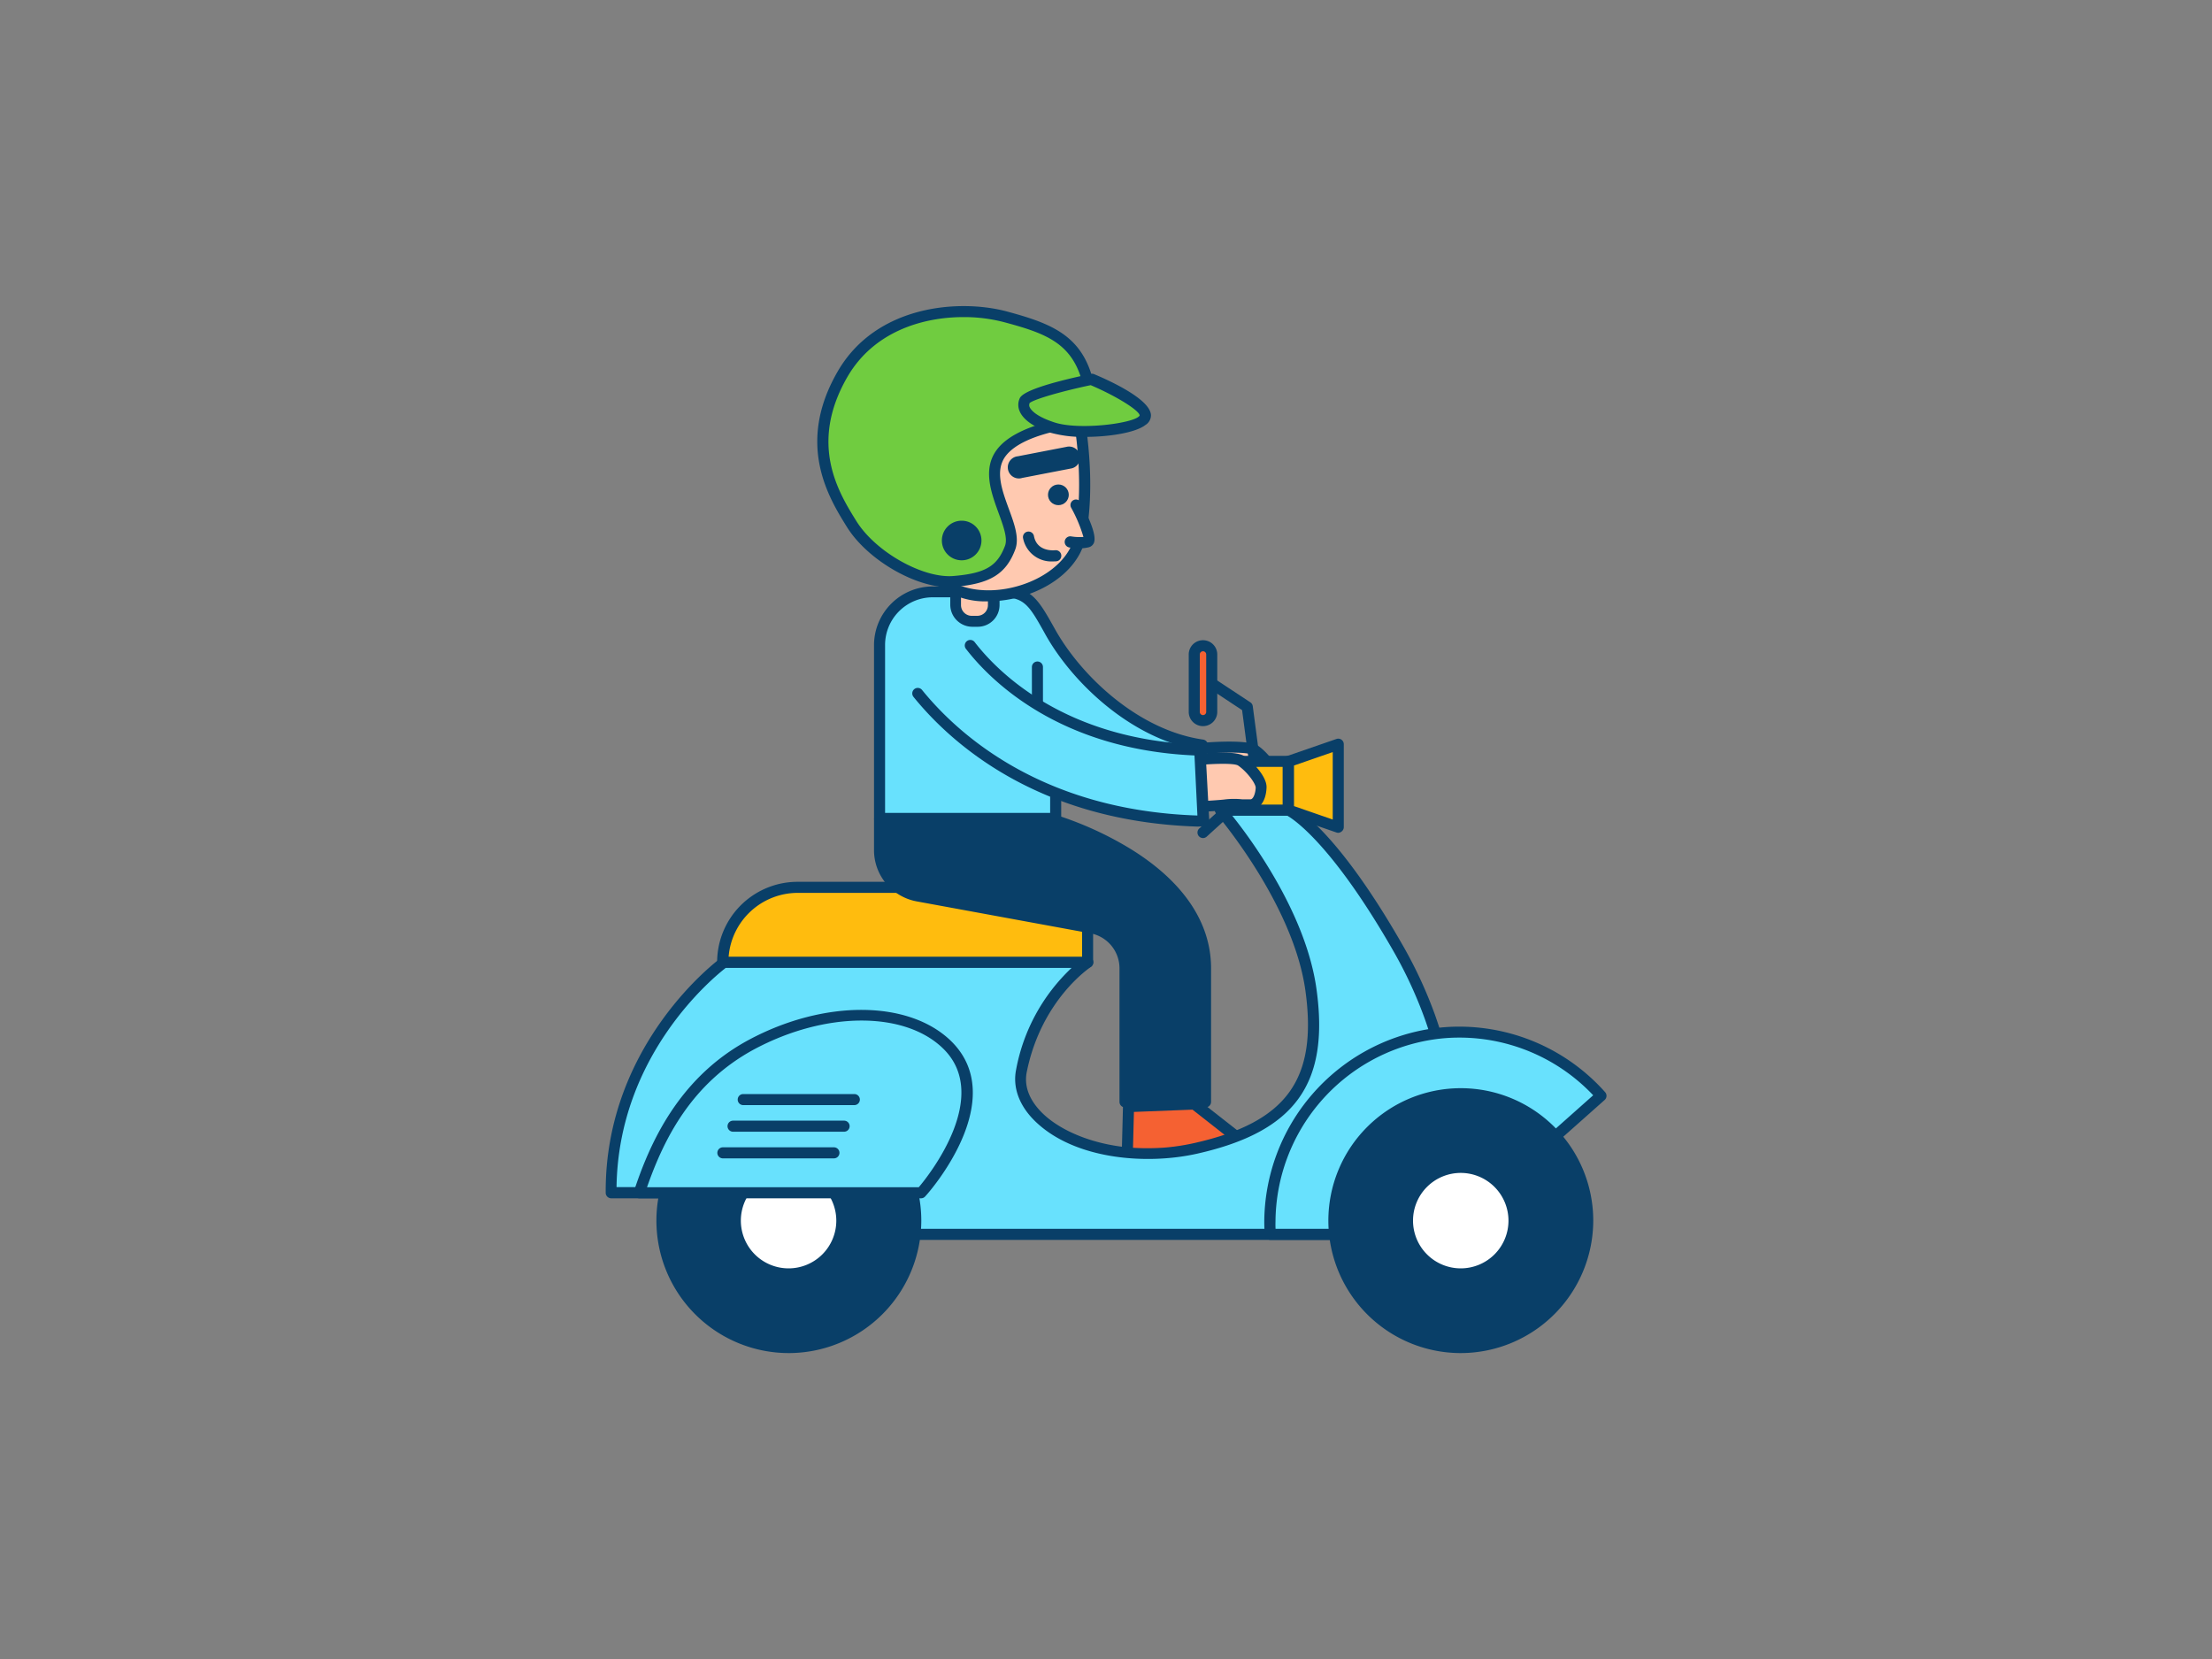 <svg xmlns="http://www.w3.org/2000/svg" viewBox="0 0 400 300"><rect x="0" y="0" width="400" height="300" fill="#808080" stroke="none"/><g id="_52_scooter_outline" data-name="#52_scooter_outline"><path d="M204.07,200.11l-.22,8.55,22.12,0a.52.52,0,0,0,.32-.92L216,199.64Z" fill="#f56132"/><path d="M203.85,209.66a1,1,0,0,1-.72-.3,1,1,0,0,1-.28-.73l.22-8.55a1,1,0,0,1,1-1l11.9-.47a1,1,0,0,1,.65.21l10.32,8.09a1.51,1.51,0,0,1-.93,2.7l-22.12,0Zm1.2-8.59-.17,6.59,19.68,0-8.92-7Z" fill="#093f68"/><path d="M216.54,135.39s8.87-.82,10.45.34,3.54,3.62,3.44,5-.66,3-2,3a37.49,37.49,0,0,0-4.36-.13c-1.63.17-8.1.25-8.1.25Z" fill="#ffc9b0"/><path d="M216,144.81a1,1,0,0,1-1-1.06l.55-8.42a1,1,0,0,1,.91-.93c2.17-.2,9.39-.76,11.13.52,1.42,1,4,3.83,3.85,5.84-.17,2.36-1.34,3.9-3,3.93a16.51,16.51,0,0,1-1.72-.09,13.34,13.34,0,0,0-2.54,0c-1.66.18-7.93.26-8.2.26Zm1.49-8.49-.42,6.48c1.9,0,5.75-.11,6.92-.24a15.61,15.61,0,0,1,2.93,0c.54.05,1,.09,1.52.09s.93-1.08,1-2.08c.06-.74-1.43-2.9-3-4.08C225.68,136,221.38,136,217.48,136.32Z" fill="#093f68"/><path d="M189.8,114.09c-2.76-4.93-3.9-7-8.51-7H168.67a9.62,9.62,0,0,0-9.62,9.62V148H190.9V137.59c5.92,7.09,15,8.47,24.71,9.85l1.81-12.7C204.94,133,194.37,122.39,189.8,114.09Z" fill="#68e1fd"/><path d="M190.9,149H159.05a1,1,0,0,1-1-1V116.67a10.63,10.63,0,0,1,10.62-10.62h12.62c5.16,0,6.54,2.48,9.31,7.41l.08.14h0c4.69,8.52,15.11,18.46,26.89,20.14a1,1,0,0,1,.84,1.13l-1.81,12.7a1,1,0,0,1-.39.66,1,1,0,0,1-.74.19c-8.54-1.22-17.35-2.48-23.57-8.33V148A1,1,0,0,1,190.9,149Zm-30.85-2H189.9v-9.45a1,1,0,0,1,.66-.94,1,1,0,0,1,1.11.29c5.54,6.65,14,8.07,23.09,9.37l1.54-10.74c-12.05-2.17-22.58-12.29-27.37-21l-.07-.13c-2.68-4.78-3.59-6.39-7.57-6.39H168.67a8.63,8.63,0,0,0-8.62,8.62Z" fill="#093f68"/><path d="M187.6,137.05a1,1,0,0,1-1-1V120.62a1,1,0,0,1,2,0v15.43A1,1,0,0,1,187.6,137.05Z" fill="#093f68"/><path d="M172.8,105.42h6.91a0,0,0,0,1,0,0v4a2.94,2.94,0,0,1-2.94,2.94h-1a2.94,2.94,0,0,1-2.94-2.94v-4A0,0,0,0,1,172.8,105.42Z" fill="#ffc9b0"/><path d="M176.78,113.34h-1a4,4,0,0,1-3.94-3.94v-4a1,1,0,0,1,1-1h6.91a1,1,0,0,1,1,1v4A3.94,3.94,0,0,1,176.78,113.34Zm-3-6.92v3a1.94,1.94,0,0,0,1.94,1.94h1a1.93,1.93,0,0,0,1.93-1.94v-3Z" fill="#093f68"/><path d="M265.43,223.21H159.53v-7.52h-49c-.16-26.93,20.45-41.67,20.45-41.67h65.74s-9.26,5.9-12,19.63c-1.88,9.32,14,18,31.59,14s23-12.42,20.76-28.66-16.37-32.49-16.37-32.49h12.31s7.52,3.31,20.16,25.57a78.67,78.67,0,0,1,5.45,12c5.28,14.46,6.51,29.1,6.8,35.65,0,.38,0,.73,0,1.06C265.44,222.32,265.43,223.21,265.43,223.21Z" fill="#68e1fd"/><path d="M265.43,224.21H159.53a1,1,0,0,1-1-1v-6.52h-48a1,1,0,0,1-1-1c-.16-27.13,20.66-42.34,20.87-42.49a1,1,0,0,1,.58-.18h65.74a1,1,0,0,1,.54,1.84c-.09.06-8.95,5.88-11.59,19-.65,3.23,1.19,5.83,2.85,7.45,4.64,4.54,15.24,8.15,27.54,5.37,16.61-3.76,22.22-11.48,20-27.54-2.19-15.76-16-31.82-16.13-32a1,1,0,0,1,.75-1.65h12.31a1.06,1.06,0,0,1,.4.08c.32.14,8,3.7,20.63,26a80.14,80.14,0,0,1,5.53,12.11,125.29,125.29,0,0,1,6.85,35.94c0,.39,0,.74,0,1.06.05,1.64,0,2.54,0,2.54A1,1,0,0,1,265.43,224.21Zm-104.9-2H264.42c0-.38,0-.87,0-1.45,0-.32,0-.68,0-1.07a123.08,123.08,0,0,0-6.73-35.33,78.47,78.47,0,0,0-5.39-11.8c-11.22-19.76-18.38-24.42-19.54-25.07h-9.94c3.65,4.57,13.36,17.84,15.24,31.35,2.38,17.15-3.86,25.78-21.53,29.77-9.13,2.07-22.22,1.11-29.38-5.89-2.84-2.78-4.05-6.07-3.41-9.27A33.64,33.64,0,0,1,193.81,175H131.27c-2.28,1.76-19.45,15.79-19.78,39.67h48a1,1,0,0,1,1,1Z" fill="#093f68"/><path d="M265,220.92c0,1.47,0,2.29,0,2.29H229.71c-.05-.75-.08-1.52-.08-2.29a34.46,34.46,0,0,1,29.1-33.87,32.78,32.78,0,0,1,5.17-.4,34.29,34.29,0,0,1,25.62,11.51L265,219.94l-1.1,1Z" fill="#68e1fd"/><path d="M265.08,224.21H229.71a1,1,0,0,1-1-.93c-.06-.81-.09-1.6-.09-2.36a35.53,35.53,0,0,1,29.95-34.86,34.42,34.42,0,0,1,5.32-.41,35.32,35.32,0,0,1,26.36,11.84,1,1,0,0,1-.08,1.42l-24.25,21.55a1.18,1.18,0,0,1,.11.43c0,1.5,0,2.33,0,2.33A1,1,0,0,1,265.08,224.21Zm-34.42-2h33.41c0-.09,0-.19,0-.29h-.16a1,1,0,0,1-.66-1.75l1.1-1,23.75-21.11a33.3,33.3,0,0,0-24.19-10.43,31.76,31.76,0,0,0-5,.39,33.52,33.52,0,0,0-28.26,32.88Q230.63,221.55,230.66,222.21Z" fill="#093f68"/><circle cx="264.16" cy="220.73" r="22.95" fill="#093f68"/><path d="M264.16,244.68a23.95,23.95,0,1,1,23.95-24A24,24,0,0,1,264.16,244.68Zm0-45.9a22,22,0,1,0,21.95,21.95A22,22,0,0,0,264.16,198.78Z" fill="#093f68"/><circle cx="264.16" cy="220.73" r="9.63" fill="#fff"/><path d="M264.16,231.35a10.63,10.63,0,1,1,10.62-10.62A10.64,10.64,0,0,1,264.16,231.35Zm0-19.25a8.63,8.63,0,1,0,8.62,8.63A8.64,8.64,0,0,0,264.16,212.1Z" fill="#093f68"/><circle cx="142.6" cy="220.73" r="22.95" fill="#093f68"/><path d="M142.6,244.68a23.95,23.95,0,1,1,24-24A24,24,0,0,1,142.6,244.68Zm0-45.9a22,22,0,1,0,22,21.95A22,22,0,0,0,142.6,198.78Z" fill="#093f68"/><circle cx="142.6" cy="220.73" r="9.63" fill="#fff"/><path d="M142.6,231.35a10.63,10.63,0,1,1,10.63-10.62A10.64,10.64,0,0,1,142.6,231.35Zm0-19.25a8.63,8.63,0,1,0,8.63,8.63A8.64,8.64,0,0,0,142.6,212.1Z" fill="#093f68"/><path d="M144.26,160.48h44a8.45,8.45,0,0,1,8.45,8.45V174a0,0,0,0,1,0,0h-66a0,0,0,0,1,0,0v0a13.54,13.54,0,0,1,13.54-13.54Z" fill="#ffbc0e"/><path d="M196.68,175h-66a1,1,0,0,1-1-1,14.55,14.55,0,0,1,14.54-14.54h44a9.46,9.46,0,0,1,9.45,9.45V174A1,1,0,0,1,196.68,175Zm-64.92-2h63.92v-4.09a7.46,7.46,0,0,0-7.45-7.45h-44A12.55,12.55,0,0,0,131.76,173Z" fill="#093f68"/><path d="M115.6,215.69h51s14.88-16.63,4.74-26.67c-7.64-7.56-22.8-6.88-35.43-.11S118.31,207.49,115.6,215.69Z" fill="#68e1fd"/><path d="M166.6,216.69h-51a1,1,0,0,1-.81-.42,1,1,0,0,1-.14-.9c2.79-8.45,8-20.49,20.78-27.34,13.66-7.32,29-7.2,36.61.28,10.69,10.59-4.06,27.34-4.7,28A1,1,0,0,1,166.6,216.69Zm-49.61-2h49.15c2-2.35,13.08-16.45,4.49-25-6.94-6.88-21.35-6.85-34.25.06C124.94,195.92,120,206.12,117,214.69Z" fill="#093f68"/><rect x="220.75" y="137.68" width="12.19" height="8.8" fill="#ffbc0e"/><path d="M232.94,147.49H220.75a1,1,0,0,1-1-1v-8.81a1,1,0,0,1,1-1h12.19a1,1,0,0,1,1,1v8.81A1,1,0,0,1,232.94,147.49Zm-11.19-2h10.19v-6.81H221.75Z" fill="#093f68"/><polygon points="241.97 134.57 232.94 137.68 232.94 146.49 241.97 149.6 241.97 134.57" fill="#ffbc0e"/><path d="M242,150.6a1,1,0,0,1-.33-.06l-9-3.11a1,1,0,0,1-.67-.94v-8.81a1,1,0,0,1,.67-.94l9-3.11a1,1,0,0,1,.91.13,1,1,0,0,1,.42.81v15a1,1,0,0,1-.42.81A1,1,0,0,1,242,150.6Zm-8-4.83,7,2.43V136l-7,2.43Z" fill="#093f68"/><path d="M217.54,151.55a1,1,0,0,1-.67-1.74l9.3-8.46a1,1,0,1,1,1.35,1.48l-9.31,8.46A1,1,0,0,1,217.54,151.55Z" fill="#093f68"/><path d="M226.85,138.68a1,1,0,0,1-1-.87l-1.24-9.4-6.06-4a1,1,0,0,1,1.11-1.66L226.1,127a1,1,0,0,1,.44.7l1.3,9.85a1,1,0,0,1-.86,1.13Z" fill="#093f68"/><rect x="215.96" y="116.77" width="3.16" height="13.54" rx="1.58" fill="#f56132"/><path d="M217.54,131.31a2.58,2.58,0,0,1-2.58-2.58V118.35a2.58,2.58,0,0,1,5.16,0v10.38A2.58,2.58,0,0,1,217.54,131.31Zm0-13.54a.58.58,0,0,0-.58.58v10.38a.58.58,0,1,0,1.16,0V118.35A.58.58,0,0,0,217.54,117.77Z" fill="#093f68"/><path d="M150.8,209.47H130.72a1,1,0,0,1,0-2H150.8a1,1,0,0,1,0,2Z" fill="#093f68"/><path d="M152.64,204.65H132.56a1,1,0,0,1,0-2h20.08a1,1,0,0,1,0,2Z" fill="#093f68"/><path d="M154.49,199.84H134.4a1,1,0,0,1,0-2h20.09a1,1,0,0,1,0,2Z" fill="#093f68"/><path d="M214,137.62s8.84-1.12,10.46,0,3.65,3.5,3.6,4.85-.56,3-1.89,3.06a37.36,37.36,0,0,0-4.36,0c-1.62.23-8.08.52-8.08.52Z" fill="#ffc9b0"/><path d="M213.74,147.05a1,1,0,0,1-.7-.28,1,1,0,0,1-.3-.75l.27-8.43a1,1,0,0,1,.87-1c2.17-.27,9.36-1.07,11.15.16,1.45,1,4.12,3.69,4,5.71-.1,2.36-1.21,3.94-2.84,4-.57,0-1.16,0-1.72,0a13.67,13.67,0,0,0-2.55,0c-1.65.24-7.91.52-8.18.53Zm1.24-8.54-.21,6.49c1.9-.09,5.75-.29,6.91-.46a14.67,14.67,0,0,1,2.94,0c.53,0,1,0,1.51,0s.9-1.1.94-2.1c0-.75-1.53-2.86-3.17-4C223.16,137.94,218.86,138.08,215,138.51Z" fill="#093f68"/><path d="M175.47,116.77c4.23,5.48,16.6,18.06,41.45,18.88l.69,12.76s-.73.07-1.11.06c-28.78-.94-44.25-15.32-50.54-23.08" fill="#68e1fd"/><path d="M216.59,149.47h-.12c-28.85-.94-44.51-15.09-51.28-23.45a1,1,0,0,1,.14-1.4,1,1,0,0,1,1.41.15c6.56,8.08,21.74,21.78,49.79,22.7h0L216,136.61c-24.7-1.1-37.08-13.78-41.29-19.23a1,1,0,1,1,1.58-1.22c4.09,5.29,16.23,17.69,40.69,18.49a1,1,0,0,1,1,.94l.69,12.77a1,1,0,0,1-.9,1C217.63,149.41,217,149.47,216.59,149.47Z" fill="#093f68"/><path d="M189.69,148l-30.64.19v5.48A8.43,8.43,0,0,0,166,162l31.41,5.79a7.43,7.43,0,0,1,6.08,7.3v24.16H218V175.09C218,155.85,189.69,148,189.69,148Z" fill="#093f68"/><path d="M218,200.25H203.44a1,1,0,0,1-1-1V175.09a6.44,6.44,0,0,0-5.26-6.32L165.77,163a9.42,9.42,0,0,1-7.72-9.27v-5.48a1,1,0,0,1,1-1l30.64-.19a.84.84,0,0,1,.27,0,61.87,61.87,0,0,1,14.43,6.42C214,159.39,219,166.86,219,175.09v24.16A1,1,0,0,1,218,200.25Zm-13.59-2H217V175.09c0-17.61-25.44-25.45-27.48-26.05l-29.5.18v4.49a7.43,7.43,0,0,0,6.08,7.3l31.41,5.8a8.42,8.42,0,0,1,6.9,8.28Z" fill="#093f68"/><path d="M195.28,76.69s1.94,11,0,20.47-19.06,14.39-26.18,7S157.45,78.46,167.86,72,195.28,76.69,195.28,76.69Z" fill="#ffc9b0"/><path d="M178.69,108.74a14.07,14.07,0,0,1-10.31-3.89C163.17,99.43,160,89.61,160.9,82c.61-4.86,2.83-8.61,6.44-10.85,10.83-6.73,27.77,4.25,28.49,4.72a1,1,0,0,1,.44.66c.08.46,1.94,11.32,0,20.85-1,4.68-5.39,8.7-11.57,10.49A21.79,21.79,0,0,1,178.69,108.74ZM175.59,71a13.45,13.45,0,0,0-7.2,1.86c-3.88,2.41-5.13,6.44-5.5,9.4-1,7.77,2.76,16.89,6.93,21.22,3,3.15,8.65,4.12,14.32,2.48,5.37-1.56,9.36-5.08,10.16-9,1.66-8.11.39-17.55.07-19.66C192.48,76.14,183.65,71,175.59,71Z" fill="#093f68"/><ellipse cx="191.39" cy="89.48" rx="1.88" ry="1.87" fill="#093f68"/><path d="M194.58,91.35s3.36,6.34,2.08,6.67a9.17,9.17,0,0,1-3.11,0" fill="#ffc9b0"/><path d="M195.26,99.16a12.38,12.38,0,0,1-1.89-.16,1,1,0,1,1,.35-2,9.28,9.28,0,0,0,2.2.1,25.88,25.88,0,0,0-2.23-5.31,1,1,0,0,1,.42-1.35,1,1,0,0,1,1.35.42c1.39,2.62,2.93,6,2.34,7.33a1.36,1.36,0,0,1-.9.77A7,7,0,0,1,195.26,99.16Z" fill="#093f68"/><path d="M184.44,86.51a2,2,0,0,1-.38-4l8.78-1.7a2,2,0,1,1,.77,3.92l-8.79,1.7A1.58,1.58,0,0,1,184.44,86.51Z" fill="#093f68"/><path d="M197.55,76s-12.73.77-16.55,6,3.18,13,1.65,17.06-4.07,5.61-10.19,6.12-14.89-4.65-18.47-10.4-8.81-14.71-1.64-27.09C158.92,56.32,173.11,55,181.8,57.28,191.39,59.86,197.17,62.11,197.55,76Z" fill="#70cc40"/><path d="M171.64,106.19c-6.24,0-14.82-5-18.5-10.91-3.24-5.22-9.29-14.94-1.66-28.11,7-12.11,22.13-13.12,30.58-10.85,10,2.69,16.1,5.35,16.49,19.64a1,1,0,0,1-.94,1c-.12,0-12.31.8-15.81,5.58-1.89,2.59-.61,6.1.63,9.49,1,2.71,1.93,5.27,1.16,7.33-1.67,4.45-4.56,6.22-11,6.76A9.1,9.1,0,0,1,171.64,106.19Zm2.59-48.85c-7.46,0-16.28,2.66-21,10.83-7,12.13-1.61,20.85,1.63,26.06,3.46,5.56,12,10.38,17.54,9.93,5.76-.48,7.94-1.76,9.34-5.47.51-1.37-.31-3.59-1.17-5.94-1.35-3.71-2.89-7.91-.36-11.36,3.45-4.72,13.18-6,16.33-6.32-.59-12.34-5.86-14.37-15-16.82A28.7,28.7,0,0,0,174.23,57.34Z" fill="#093f68"/><path d="M197.38,68.56S185.94,71,185.3,72.39s.47,3.37,5.1,4.9,16.85.38,16.72-2.17S197.38,68.56,197.38,68.56Z" fill="#70cc40"/><path d="M196.29,79a22,22,0,0,1-6.21-.72c-3.09-1-5-2.33-5.68-3.88a2.87,2.87,0,0,1,0-2.38c.56-1.24,4.86-2.71,12.78-4.39a1,1,0,0,1,.6,0c3.06,1.28,10.21,4.57,10.35,7.43a2.06,2.06,0,0,1-1,1.79C205.36,78.24,200.58,79,196.29,79Zm-10.11-6.07a.86.86,0,0,0,0,.66c.2.46,1,1.65,4.48,2.79,4.53,1.5,14.73.14,15.43-1.25-.06-.9-4.24-3.52-8.86-5.48C192.5,70.64,187.05,72.14,186.18,72.89Zm0,0Z" fill="#093f68"/><circle cx="173.9" cy="97.74" r="2.58" fill="#093f68"/><path d="M173.9,101.32a3.58,3.58,0,1,1,3.58-3.58A3.58,3.58,0,0,1,173.9,101.32Zm0-5.16a1.58,1.58,0,1,0,1.58,1.58A1.58,1.58,0,0,0,173.9,96.16Z" fill="#093f68"/><path d="M190.44,101.52A5.21,5.21,0,0,1,185,97.31a1,1,0,0,1,.8-1.17,1,1,0,0,1,1.17.79c.53,2.82,3.5,2.61,3.84,2.57a1,1,0,1,1,.21,2A5.41,5.41,0,0,1,190.44,101.52Z" fill="#093f68"/></g></svg>